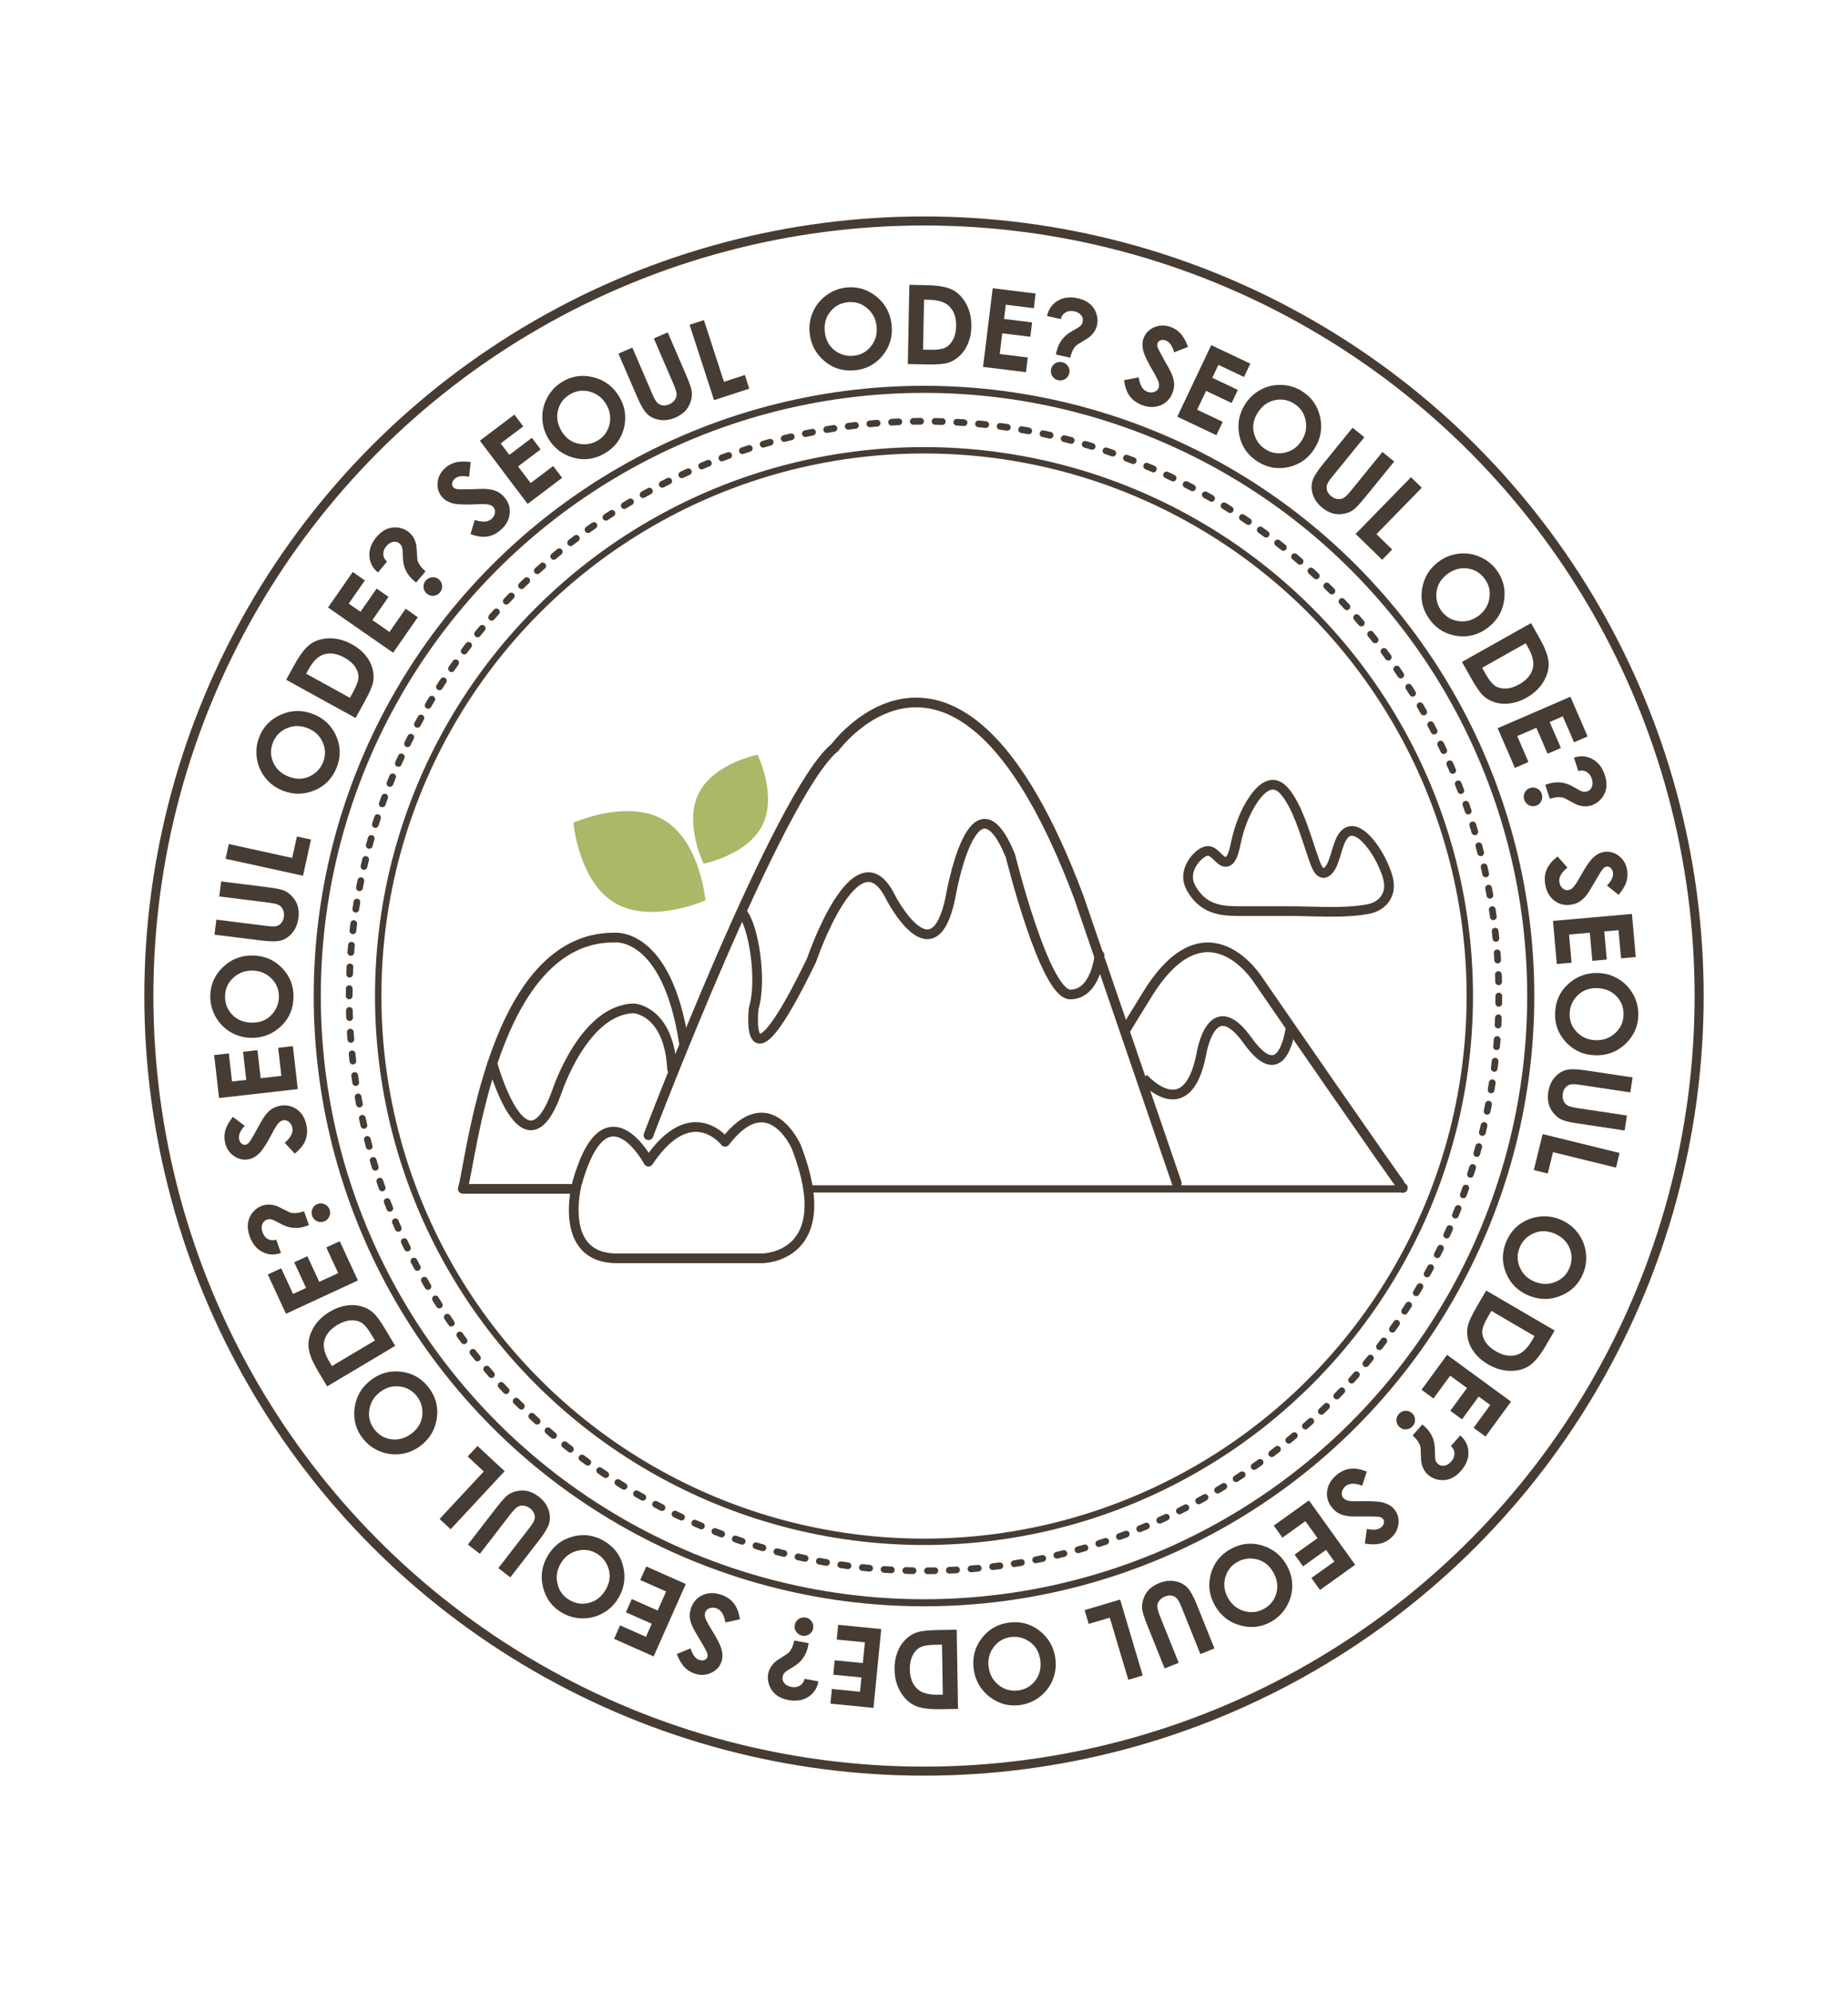 <?xml version="1.0" encoding="utf-8"?>
<!-- Generator: Adobe Illustrator 27.4.0, SVG Export Plug-In . SVG Version: 6.00 Build 0)  -->
<svg version="1.1" id="레이어_1" xmlns="http://www.w3.org/2000/svg" xmlns:xlink="http://www.w3.org/1999/xlink" x="0px"
	 y="0px" viewBox="0 0 762.52 822.05" style="enable-background:new 0 0 762.52 822.05;" xml:space="preserve">
<style type="text/css">
	.st0{fill:none;stroke:#463C33;stroke-width:4;stroke-linecap:round;stroke-linejoin:round;stroke-miterlimit:10;}
	.st1{fill:none;stroke:#463C33;stroke-width:4;stroke-miterlimit:10;}
	.st2{fill:none;stroke:#463C33;stroke-width:3.734;stroke-miterlimit:10;}
	.st3{fill:none;stroke:#463C33;stroke-width:2.923;stroke-miterlimit:10;}
	.st4{fill:none;stroke:#463C33;stroke-width:2.629;stroke-miterlimit:10;}
	.st5{fill:none;stroke:#463C33;stroke-width:2.769;stroke-linecap:round;stroke-linejoin:round;stroke-dasharray:2.993,5.985;}
	.st6{fill:#463C33;}
	.st7{fill:none;stroke:#463C33;stroke-width:3;stroke-linecap:round;stroke-linejoin:round;stroke-miterlimit:10;}
	.st8{fill:#ABB868;}
</style>
<g>
	<path class="st0" d="M282.17,430.21c-7.06-45.84-28.56-43.31-28.56-43.31c-50.32-0.53-59.13,92.22-62.66,103.68h45.79"/>
	<path class="st0" d="M267.57,468.44c0,0,54-141.61,76.95-160.01c0,0,51.2-69.98,100.63,61.82l40.42,117.98"/>
	<path class="st0" d="M578.86,490.15c-0.94-0.48-59.57-85.52-59.57-85.52s-21.18-34.38-45.9,5.73l-8.83,14.33"/>
	<path class="st0" d="M306.09,376.43c4.9,5.28,8.43,28.21,4.9,39.67c0,0-4.48,38.69,23.85-19.83c0,0,18.52-54.66,32.64-26.01
		c0,0,17.65,34.38,24.71,0c0,0,9.21-54.72,24.71-17.19c0,0,14.12,57.3,24.71,57.3c10.59,0,12.05-16.24,12.05-16.24"/>
	<path class="st0" d="M203.16,438.75c0,0,13.31,48.81,26.62,11.73c0,0,11.02-33.92,31.78-34.38c0,0,14.53,0.86,15.74,25.04"/>
	<path class="st1" d="M471.76,444.85c0,0,17.97,20.57,23.93-9.82c0,0,4.1-26.66,19.15-5.6c15.05,21.06,17.77-6.09,17.77-6.09"/>
	<path class="st0" d="M254.49,519.24h60.02c0,0,31.78,0,14.12-45.84c0,0-11.16-26.03-29.44-2.23c0,0-13.98-18.18-31.63,8.19
		c0,0-17.68-33.22-29.5,9.06C238.07,488.43,229.78,519.24,254.49,519.24z"/>
	<path class="st0" d="M512.23,375.98c6.72,0,13.45,0,20.17,0c10.1,0,20.36,0.94,30.43-0.55c2.66-0.39,5.4-1.04,7.66-3.33
		c1.2-1.21,2.28-2.98,2.57-5.22c0.33-2.56-0.41-5.16-1.26-7.38c-2.04-5.34-4.83-9.93-8.09-13.32c-2.59-2.7-6-4.63-8.69-2.16
		c-2.73,2.51-3.42,8.28-5.22,12.46c-0.99,2.3-2.65,4.29-4.33,3.65c-1.42-0.54-2.34-2.73-3.07-4.78
		c-3.22-8.99-5.77-18.89-10.37-26.13c-1.55-2.44-3.4-4.59-5.52-5.21c-3.35-0.97-6.67,2.02-9.2,5.71c-3.3,4.8-5.83,10.98-7.29,17.77
		c-0.7,3.24-1.48,7.15-3.52,8.01c-2.46,1.03-4.52-3.25-7-4.17c-1.93-0.72-3.92,0.68-5.61,2.38c-2.01,2.03-4.04,5.34-3.61,9.12
		c0.21,1.8,0.95,3.31,1.75,4.59C497.31,375.93,505.27,375.98,512.23,375.98"/>
</g>
<circle class="st2" cx="381.26" cy="411.02" r="319.84"/>
<circle class="st3" cx="381.26" cy="411.02" r="250.36"/>
<circle class="st4" cx="381.26" cy="411.02" r="225.21"/>
<g>
	<circle class="st5" cx="381.26" cy="411.02" r="237.18"/>
</g>
<path class="st6" d="M349.19,118.65c4.6-0.5,8.73,0.73,12.41,3.7c3.67,2.97,5.77,6.85,6.29,11.63c0.52,4.74-0.68,8.94-3.58,12.58
	c-2.91,3.64-6.69,5.72-11.35,6.22c-4.88,0.53-9.12-0.71-12.71-3.73c-3.6-3.02-5.65-6.85-6.15-11.49c-0.34-3.11,0.1-6.05,1.32-8.82
	c1.22-2.77,3.06-5.06,5.53-6.87C343.4,120.05,346.15,118.98,349.19,118.65z M349.78,124.71c-3.01,0.33-5.42,1.65-7.24,3.97
	c-1.82,2.32-2.56,5.09-2.2,8.31c0.39,3.59,1.99,6.3,4.8,8.11c2.18,1.42,4.57,1.98,7.17,1.7c2.93-0.32,5.32-1.65,7.15-4
	c1.83-2.35,2.58-5.07,2.24-8.18c-0.34-3.09-1.66-5.6-3.98-7.51C355.41,125.18,352.76,124.38,349.78,124.71z"/>
<path class="st6" d="M375.22,117.54l7.37,0.15c4.75,0.09,8.27,0.75,10.56,1.98c2.29,1.22,4.15,3.18,5.59,5.86
	c1.44,2.68,2.13,5.79,2.06,9.33c-0.05,2.52-0.51,4.83-1.39,6.92s-2.07,3.82-3.57,5.19c-1.5,1.36-3.12,2.29-4.84,2.79
	s-4.71,0.71-8.94,0.62l-7.48-0.15L375.22,117.54z M381.28,123.66l-0.41,20.62l2.89,0.06c2.84,0.06,4.91-0.23,6.21-0.85
	c1.29-0.63,2.36-1.7,3.21-3.23c0.85-1.53,1.29-3.42,1.34-5.67c0.07-3.47-0.85-6.18-2.75-8.13c-1.71-1.75-4.5-2.67-8.37-2.75
	L381.28,123.66z"/>
<path class="st6" d="M409.61,118.95l17.71,2.18l-0.74,6.04L415,125.75l-0.72,5.87l11.58,1.42l-0.73,5.93l-11.58-1.42l-1.05,8.54
	l11.58,1.42l-0.75,6.07l-17.71-2.18L409.61,118.95z"/>
<path class="st6" d="M437.72,131.66l-5.69-1.24c0.58-2.79,2.03-4.89,4.37-6.29c2.33-1.4,5.09-1.75,8.26-1.06
	c2.04,0.44,3.7,1.2,4.97,2.26c1.27,1.06,2.18,2.4,2.73,4.01c0.55,1.61,0.66,3.19,0.32,4.76c-0.19,0.85-0.51,1.66-0.96,2.43
	c-0.45,0.77-1.07,1.52-1.86,2.26c-0.46,0.43-1.48,1.1-3.05,2.02c-1.51,0.87-2.47,1.51-2.89,1.91c-0.42,0.4-0.83,0.97-1.21,1.7
	c-0.39,0.73-0.76,1.79-1.12,3.17l-5.89-1.28l0.19-0.98c0.42-1.94,1.16-3.63,2.21-5.06c1.05-1.43,2.53-2.67,4.42-3.71
	c1.83-1.01,2.96-1.74,3.38-2.18c0.43-0.44,0.72-1,0.86-1.68c0.2-0.93-0.01-1.8-0.65-2.61c-0.63-0.81-1.6-1.36-2.91-1.64
	c-1.33-0.29-2.51-0.13-3.54,0.46C438.66,129.51,438,130.43,437.72,131.66z M438.2,149.44c1.06,0.23,1.88,0.79,2.47,1.67
	c0.59,0.89,0.77,1.84,0.55,2.87c-0.22,1.03-0.78,1.83-1.68,2.4c-0.9,0.57-1.87,0.74-2.91,0.52c-1.04-0.23-1.85-0.79-2.42-1.68
	c-0.57-0.89-0.75-1.85-0.52-2.88s0.78-1.83,1.66-2.39C436.22,149.39,437.17,149.22,438.2,149.44z"/>
<path class="st6" d="M490.2,143.16l-5.73,2.22c-0.74-2.67-1.89-4.3-3.47-4.88c-0.77-0.28-1.47-0.31-2.11-0.08
	c-0.64,0.23-1.05,0.6-1.24,1.12c-0.19,0.51-0.2,1.06-0.02,1.65c0.25,0.79,1.19,2.63,2.83,5.52c1.54,2.69,2.46,4.36,2.75,5.02
	c0.74,1.63,1.16,3.09,1.25,4.36c0.09,1.27-0.1,2.56-0.58,3.85c-0.93,2.52-2.57,4.27-4.91,5.27c-2.34,1-4.92,0.98-7.71-0.05
	c-2.18-0.81-3.89-2.05-5.12-3.71s-1.99-3.86-2.3-6.58l6-1.15c0.47,3.26,1.67,5.24,3.59,5.95c1,0.37,1.95,0.39,2.85,0.06
	c0.9-0.33,1.49-0.88,1.77-1.64c0.26-0.7,0.26-1.49,0-2.37c-0.26-0.89-1-2.37-2.23-4.45c-2.33-3.96-3.72-6.86-4.14-8.7
	s-0.37-3.5,0.17-4.97c0.79-2.13,2.27-3.65,4.45-4.57c2.18-0.92,4.46-0.95,6.84-0.07c1.53,0.57,2.86,1.46,3.98,2.68
	C488.26,138.84,489.28,140.69,490.2,143.16z"/>
<path class="st6" d="M499.77,142.42l16.13,7.64l-2.61,5.5l-10.55-5l-2.53,5.34l10.55,5l-2.56,5.4l-10.55-5l-3.68,7.77l10.55,5
	l-2.62,5.52l-16.13-7.64L499.77,142.42z"/>
<path class="st6" d="M537.22,161.41c3.92,2.45,6.41,5.97,7.47,10.58c1.05,4.6,0.3,8.95-2.24,13.03c-2.53,4.05-6.06,6.61-10.59,7.67
	s-8.79,0.36-12.77-2.12c-4.16-2.6-6.73-6.19-7.69-10.79c-0.96-4.6-0.2-8.88,2.27-12.84c1.65-2.65,3.82-4.69,6.49-6.12
	c2.67-1.43,5.54-2.09,8.59-1.99C531.8,158.94,534.63,159.8,537.22,161.41z M533.94,166.54c-2.57-1.6-5.28-2.05-8.15-1.36
	c-2.86,0.69-5.15,2.42-6.87,5.17c-1.91,3.07-2.33,6.18-1.24,9.34c0.84,2.46,2.37,4.39,4.58,5.77c2.5,1.56,5.2,1.99,8.09,1.28
	s5.16-2.39,6.82-5.05c1.65-2.64,2.15-5.43,1.52-8.36S536.48,168.13,533.94,166.54z"/>
<path class="st6" d="M558.1,176.49l4.85,3.94l-13.34,16.4c-1.15,1.41-1.84,2.51-2.07,3.3c-0.23,0.79-0.2,1.59,0.08,2.4
	s0.83,1.55,1.63,2.2c0.85,0.69,1.74,1.09,2.67,1.2c0.93,0.11,1.76-0.04,2.49-0.45s1.78-1.47,3.16-3.17l12.85-15.8l4.85,3.94
	l-12.3,15.12c-2.08,2.55-3.66,4.21-4.75,4.96c-1.09,0.76-2.42,1.26-3.97,1.52c-1.56,0.26-3.05,0.18-4.46-0.23
	c-1.42-0.42-2.83-1.2-4.23-2.34c-1.84-1.5-3.1-3.22-3.77-5.17c-0.67-1.95-0.79-3.8-0.34-5.55c0.45-1.75,1.9-4.13,4.36-7.16
	L558.1,176.49z"/>
<path class="st6" d="M582.2,196.92l4.45,4.35l-18.7,19.15l6.49,6.34L570.3,231l-10.94-10.68L582.2,196.92z"/>
<path class="st6" d="M617.49,235.2c2.77,3.7,3.81,7.89,3.13,12.56c-0.69,4.67-2.96,8.45-6.81,11.34c-3.82,2.86-8.04,3.96-12.65,3.31
	s-8.32-2.85-11.13-6.6c-2.94-3.93-4.03-8.21-3.25-12.84c0.77-4.63,3.02-8.35,6.76-11.14c2.5-1.87,5.26-2.99,8.26-3.35
	c3.01-0.36,5.92,0.06,8.73,1.26S615.66,232.75,617.49,235.2z M612.58,238.79c-1.81-2.42-4.18-3.83-7.1-4.22
	c-2.92-0.39-5.68,0.39-8.28,2.33c-2.9,2.17-4.41,4.92-4.54,8.26c-0.11,2.6,0.62,4.95,2.18,7.04c1.77,2.36,4.13,3.74,7.08,4.12
	c2.95,0.38,5.68-0.36,8.18-2.23c2.49-1.86,3.97-4.28,4.45-7.25C615.04,243.87,614.37,241.19,612.58,238.79z"/>
<path class="st6" d="M631.74,257.12l3.61,6.43c2.33,4.14,3.55,7.51,3.65,10.1c0.1,2.59-0.63,5.19-2.21,7.79
	c-1.58,2.6-3.91,4.77-7,6.51c-2.2,1.23-4.42,2-6.67,2.31c-2.25,0.31-4.34,0.16-6.28-0.44c-1.94-0.6-3.56-1.52-4.86-2.76
	c-1.31-1.24-3-3.7-5.07-7.39l-3.67-6.52L631.74,257.12z M629.54,265.45l-17.98,10.11l1.42,2.52c1.39,2.48,2.69,4.12,3.89,4.92
	c1.2,0.8,2.67,1.17,4.41,1.13c1.74-0.05,3.6-0.62,5.56-1.73c3.03-1.7,4.9-3.87,5.61-6.5c0.64-2.37,0.02-5.24-1.88-8.61
	L629.54,265.45z"/>
<path class="st6" d="M647.98,287.5l7.09,16.38l-5.59,2.42l-4.64-10.71l-5.42,2.35l4.64,10.71l-5.49,2.38l-4.64-10.71l-7.89,3.42
	l4.64,10.71l-5.61,2.43l-7.09-16.38L647.98,287.5z"/>
<path class="st6" d="M636.15,327.59c0.34,1.03,0.27,2.02-0.19,2.98c-0.47,0.96-1.2,1.6-2.2,1.92s-1.97,0.25-2.92-0.24
	c-0.95-0.49-1.58-1.23-1.92-2.25c-0.33-1.01-0.26-1.99,0.22-2.94c0.48-0.94,1.22-1.58,2.22-1.91c1-0.33,1.97-0.25,2.9,0.22
	C635.2,325.85,635.83,326.59,636.15,327.59z M651.25,318.18l-1.81-5.53c2.7-0.92,5.25-0.72,7.64,0.59c2.39,1.31,4.09,3.5,5.1,6.59
	c0.65,1.99,0.84,3.79,0.56,5.43c-0.28,1.63-0.97,3.1-2.07,4.39c-1.11,1.29-2.42,2.18-3.94,2.68c-0.83,0.27-1.69,0.41-2.58,0.4
	c-0.89,0-1.85-0.16-2.89-0.46c-0.6-0.18-1.7-0.71-3.29-1.61c-1.51-0.86-2.55-1.37-3.11-1.53c-0.56-0.16-1.25-0.22-2.08-0.18
	c-0.83,0.04-1.93,0.25-3.3,0.64l-1.88-5.72l0.94-0.33c1.89-0.62,3.71-0.83,5.48-0.65s3.58,0.83,5.44,1.94c1.8,1.06,3,1.67,3.59,1.82
	c0.59,0.15,1.22,0.11,1.88-0.1c0.9-0.3,1.54-0.92,1.92-1.88s0.36-2.07-0.05-3.34c-0.42-1.3-1.15-2.23-2.19-2.81
	C653.58,317.9,652.45,317.8,651.25,318.18z"/>
<path class="st6" d="M667.88,369.25l-4.82-3.82c1.93-1.99,2.75-3.81,2.46-5.46c-0.14-0.8-0.48-1.42-1-1.86s-1.05-0.6-1.59-0.51
	c-0.54,0.1-1.02,0.37-1.43,0.82c-0.55,0.61-1.66,2.36-3.33,5.23c-1.54,2.69-2.52,4.32-2.94,4.91c-1.03,1.47-2.07,2.56-3.13,3.28
	s-2.26,1.21-3.61,1.45c-2.64,0.47-4.98-0.05-7.03-1.57c-2.05-1.52-3.33-3.74-3.86-6.68c-0.41-2.29-0.21-4.39,0.61-6.29
	s2.32-3.67,4.51-5.32l4.03,4.59c-2.57,2.06-3.67,4.09-3.31,6.11c0.19,1.05,0.65,1.88,1.39,2.49c0.74,0.61,1.51,0.84,2.31,0.69
	c0.73-0.13,1.41-0.53,2.04-1.2c0.63-0.67,1.54-2.06,2.71-4.17c2.23-4.02,4.03-6.68,5.4-7.98c1.37-1.3,2.83-2.09,4.38-2.37
	c2.23-0.4,4.3,0.11,6.2,1.53c1.9,1.42,3.08,3.37,3.52,5.87c0.29,1.61,0.19,3.2-0.3,4.79C670.63,365.39,669.55,367.21,667.88,369.25z
	"/>
<path class="st6" d="M673.37,377.13l1.58,17.78l-6.07,0.54l-1.04-11.62l-5.89,0.52l1.04,11.62l-5.96,0.53l-1.04-11.62l-8.57,0.76
	l1.04,11.62l-6.09,0.54l-1.58-17.78L673.37,377.13z"/>
<path class="st6" d="M675.99,418.97c-0.11,4.62-1.88,8.56-5.31,11.81c-3.43,3.25-7.55,4.81-12.37,4.69
	c-4.77-0.12-8.77-1.86-11.99-5.22s-4.78-7.39-4.66-12.07c0.12-4.91,1.92-8.94,5.39-12.1s7.54-4.69,12.21-4.57
	c3.13,0.08,5.98,0.9,8.57,2.48c2.58,1.58,4.61,3.71,6.08,6.39C675.37,413.05,676.07,415.91,675.99,418.97z M669.9,418.75
	c0.08-3.03-0.92-5.59-2.97-7.71c-2.05-2.11-4.7-3.21-7.95-3.29c-3.61-0.09-6.51,1.14-8.67,3.68c-1.69,1.98-2.57,4.27-2.64,6.88
	c-0.07,2.95,0.93,5.49,3.01,7.62c2.08,2.13,4.69,3.23,7.81,3.31c3.11,0.08,5.77-0.91,7.98-2.94
	C668.69,424.26,669.83,421.75,669.9,418.75z"/>
<path class="st6" d="M673.63,444.59l-0.93,6.18l-20.91-3.14c-1.8-0.27-3.1-0.3-3.89-0.1s-1.47,0.63-2.02,1.29s-0.91,1.5-1.06,2.53
	c-0.16,1.08-0.05,2.06,0.33,2.92s0.93,1.5,1.66,1.91c0.72,0.42,2.17,0.79,4.34,1.11l20.14,3.02l-0.93,6.18l-19.28-2.89
	c-3.25-0.49-5.48-1.01-6.69-1.57s-2.32-1.44-3.33-2.65c-1.02-1.21-1.71-2.53-2.07-3.96s-0.41-3.04-0.14-4.83
	c0.35-2.34,1.2-4.3,2.54-5.88c1.34-1.58,2.87-2.61,4.6-3.12c1.73-0.5,4.52-0.47,8.38,0.11L673.63,444.59z"/>
<path class="st6" d="M668.28,475.78l-1.49,6.04l-25.99-6.38l-2.16,8.81l-5.76-1.42l3.65-14.85L668.28,475.78z"/>
<path class="st6" d="M653.16,525.67c-1.79,4.26-4.88,7.28-9.25,9.05s-8.79,1.72-13.22-0.14c-4.4-1.85-7.49-4.93-9.26-9.23
	c-1.77-4.31-1.75-8.62,0.06-12.94c1.9-4.52,5.04-7.63,9.43-9.31c4.39-1.68,8.73-1.61,13.03,0.19c2.88,1.21,5.24,3.02,7.07,5.43
	s2.94,5.13,3.33,8.17C654.75,519.93,654.35,522.85,653.16,525.67z M647.58,523.25c1.17-2.79,1.19-5.54,0.05-8.26
	c-1.14-2.72-3.21-4.7-6.2-5.96c-3.33-1.4-6.47-1.31-9.42,0.27c-2.3,1.22-3.95,3.04-4.96,5.44c-1.14,2.72-1.13,5.45,0.03,8.19
	c1.16,2.74,3.18,4.72,6.07,5.93c2.87,1.21,5.7,1.26,8.5,0.17S646.42,526.01,647.58,523.25z"/>
<path class="st6" d="M641.47,549.03l-3.72,6.37c-2.4,4.1-4.69,6.86-6.87,8.26s-4.79,2.08-7.84,2.03c-3.04-0.05-6.1-0.96-9.15-2.75
	c-2.18-1.27-3.96-2.8-5.37-4.59c-1.4-1.79-2.33-3.67-2.79-5.64c-0.46-1.97-0.49-3.84-0.08-5.59c0.41-1.75,1.68-4.46,3.81-8.11
	l3.77-6.46L641.47,549.03z M633.17,551.34l-17.81-10.4l-1.46,2.5c-1.43,2.46-2.19,4.4-2.28,5.84c-0.08,1.44,0.34,2.89,1.26,4.38
	c0.92,1.48,2.36,2.79,4.3,3.93c3,1.75,5.81,2.27,8.44,1.56c2.37-0.64,4.53-2.63,6.48-5.97L633.17,551.34z"/>
<path class="st6" d="M623.48,578.38l-10.54,14.41l-4.92-3.6l6.89-9.42l-4.77-3.49l-6.89,9.42l-4.83-3.53l6.89-9.42l-6.94-5.08
	l-6.89,9.42l-4.93-3.61l10.54-14.4L623.48,578.38z"/>
<path class="st6" d="M582.92,588.48c-0.72,0.81-1.6,1.26-2.66,1.34c-1.06,0.08-1.99-0.22-2.77-0.92c-0.79-0.7-1.21-1.57-1.28-2.64
	c-0.06-1.06,0.26-1.99,0.97-2.79c0.71-0.8,1.59-1.23,2.64-1.3s1.98,0.25,2.77,0.94c0.79,0.7,1.22,1.57,1.28,2.61
	C583.93,586.77,583.62,587.69,582.92,588.48z M598.68,596.72l3.85-4.37c2.16,1.87,3.28,4.16,3.37,6.88c0.08,2.72-0.95,5.3-3.09,7.73
	c-1.38,1.57-2.85,2.65-4.39,3.24c-1.55,0.59-3.16,0.74-4.83,0.44c-1.67-0.3-3.11-0.98-4.31-2.04c-0.66-0.58-1.21-1.25-1.66-2.02
	c-0.45-0.77-0.8-1.68-1.07-2.72c-0.15-0.61-0.25-1.83-0.28-3.65c-0.03-1.74-0.11-2.89-0.26-3.46c-0.15-0.56-0.45-1.19-0.9-1.89
	c-0.45-0.7-1.19-1.54-2.22-2.52l3.98-4.52l0.77,0.64c1.49,1.31,2.6,2.78,3.34,4.4c0.74,1.62,1.1,3.51,1.09,5.67
	c0,2.09,0.08,3.43,0.25,4.02c0.17,0.59,0.52,1.11,1.04,1.57c0.71,0.63,1.58,0.86,2.6,0.7c1.02-0.16,1.97-0.74,2.85-1.74
	c0.9-1.02,1.34-2.13,1.32-3.31C600.11,598.58,599.63,597.57,598.68,596.72z"/>
<path class="st6" d="M563.15,636.97l0.84-6.09c2.7,0.65,4.68,0.43,5.95-0.66c0.62-0.53,0.98-1.13,1.09-1.8
	c0.11-0.67-0.02-1.21-0.37-1.63c-0.36-0.42-0.84-0.69-1.44-0.82c-0.81-0.17-2.87-0.24-6.2-0.21c-3.1,0.04-5,0.03-5.72-0.03
	c-1.79-0.14-3.26-0.48-4.42-1.02c-1.16-0.54-2.19-1.33-3.08-2.38c-1.75-2.03-2.49-4.32-2.22-6.85c0.27-2.54,1.53-4.77,3.79-6.72
	c1.77-1.52,3.68-2.41,5.73-2.67c2.05-0.26,4.35,0.13,6.87,1.18l-1.91,5.8c-3.08-1.17-5.39-1.08-6.94,0.25
	c-0.81,0.7-1.29,1.52-1.43,2.46c-0.15,0.95,0.05,1.73,0.58,2.35c0.48,0.56,1.17,0.94,2.07,1.15c0.9,0.2,2.56,0.27,4.97,0.21
	c4.59-0.12,7.8,0.08,9.62,0.6c1.82,0.52,3.24,1.37,4.26,2.57c1.48,1.72,2.09,3.76,1.84,6.11c-0.25,2.36-1.34,4.36-3.26,6.02
	c-1.24,1.06-2.66,1.79-4.27,2.18C567.87,637.37,565.76,637.36,563.15,636.97z"/>
<path class="st6" d="M559.16,645.7l-14.5,10.41l-3.55-4.95l9.48-6.8l-3.45-4.8l-9.48,6.8l-3.49-4.86l9.48-6.8l-5.02-6.99l-9.48,6.8
	l-3.56-4.97l14.5-10.41L559.16,645.7z"/>
<path class="st6" d="M524.41,669.25c-4.04,2.25-8.33,2.72-12.87,1.41s-7.98-4.07-10.32-8.28c-2.32-4.17-2.85-8.5-1.58-12.98
	c1.26-4.48,3.94-7.86,8.04-10.14c4.29-2.39,8.68-2.88,13.17-1.5c4.49,1.39,7.86,4.12,10.13,8.2c1.52,2.73,2.26,5.61,2.21,8.64
	c-0.05,3.03-0.85,5.85-2.42,8.48C529.2,665.71,527.08,667.77,524.41,669.25z M521.51,663.9c2.64-1.47,4.36-3.63,5.14-6.47
	c0.78-2.84,0.38-5.68-1.2-8.52c-1.76-3.16-4.28-5.03-7.57-5.61c-2.56-0.46-4.98-0.05-7.27,1.22c-2.58,1.43-4.26,3.59-5.04,6.46
	c-0.78,2.87-0.41,5.68,1.11,8.41c1.51,2.72,3.71,4.51,6.58,5.38C516.14,665.65,518.89,665.36,521.51,663.9z"/>
<path class="st6" d="M501.1,680.22l-5.8,2.33l-7.88-19.62c-0.68-1.69-1.31-2.83-1.88-3.41c-0.58-0.58-1.29-0.95-2.14-1.09
	c-0.85-0.15-1.75-0.03-2.72,0.36c-1.02,0.41-1.8,0.99-2.35,1.76c-0.55,0.76-0.82,1.56-0.81,2.4c0.01,0.83,0.42,2.27,1.24,4.3
	l7.59,18.9l-5.8,2.33l-7.26-18.09c-1.23-3.05-1.9-5.24-2.04-6.56c-0.13-1.32,0.07-2.73,0.6-4.21c0.53-1.49,1.32-2.75,2.37-3.79
	s2.42-1.89,4.09-2.57c2.2-0.88,4.32-1.15,6.35-0.79s3.71,1.15,5.02,2.39c1.31,1.24,2.69,3.67,4.14,7.28L501.1,680.22z"/>
<path class="st6" d="M471.51,691.39l-5.96,1.78l-7.64-25.65l-8.69,2.59l-1.7-5.69l14.66-4.37L471.51,691.39z"/>
<path class="st6" d="M420.84,703.6c-4.58,0.61-8.75-0.52-12.49-3.39s-5.94-6.7-6.58-11.47c-0.63-4.73,0.46-8.95,3.27-12.66
	c2.82-3.71,6.55-5.88,11.19-6.5c4.87-0.65,9.13,0.49,12.8,3.42s5.81,6.71,6.43,11.34c0.42,3.1,0.05,6.05-1.1,8.85
	c-1.15,2.8-2.94,5.14-5.36,7.01C426.59,702.06,423.87,703.19,420.84,703.6z M420.1,697.56c3-0.4,5.38-1.78,7.14-4.14
	s2.43-5.15,2-8.36c-0.48-3.58-2.15-6.25-5-7.99c-2.22-1.36-4.62-1.87-7.21-1.52c-2.93,0.39-5.28,1.78-7.05,4.17
	c-1.78,2.39-2.46,5.13-2.04,8.23c0.41,3.08,1.8,5.56,4.16,7.42C414.46,697.22,417.13,697.95,420.1,697.56z"/>
<path class="st6" d="M395.29,705.19l-7.37,0.12c-4.75,0.08-8.29-0.45-10.62-1.59s-4.26-3.02-5.8-5.65s-2.34-5.71-2.39-9.25
	c-0.04-2.52,0.34-4.84,1.14-6.97c0.8-2.12,1.93-3.9,3.38-5.31c1.45-1.42,3.03-2.41,4.74-2.97c1.71-0.56,4.68-0.88,8.91-0.94
	l7.48-0.12L395.29,705.19z M389.02,699.29l-0.33-20.62l-2.89,0.05c-2.84,0.05-4.9,0.41-6.17,1.08c-1.27,0.67-2.3,1.79-3.09,3.34
	c-0.79,1.56-1.17,3.46-1.13,5.71c0.06,3.47,1.07,6.15,3.04,8.03c1.78,1.69,4.6,2.51,8.46,2.44L389.02,699.29z"/>
<path class="st6" d="M360.41,704.76l-17.76-1.75l0.6-6.06l11.61,1.14l0.58-5.88l-11.61-1.14l0.58-5.95l11.61,1.14l0.84-8.56
	l-11.61-1.14l0.6-6.08l17.76,1.75L360.41,704.76z"/>
<path class="st6" d="M331.98,692.74l5.72,1.1c-0.51,2.81-1.91,4.94-4.21,6.4c-2.3,1.46-5.04,1.88-8.23,1.27
	c-2.05-0.39-3.73-1.11-5.02-2.14c-1.3-1.03-2.24-2.35-2.83-3.94c-0.59-1.59-0.74-3.17-0.44-4.75c0.17-0.86,0.47-1.68,0.9-2.45
	c0.44-0.78,1.04-1.54,1.8-2.3c0.45-0.44,1.45-1.14,3-2.09c1.49-0.91,2.44-1.57,2.85-1.98s0.8-0.99,1.17-1.73
	c0.37-0.74,0.72-1.81,1.04-3.19l5.92,1.13l-0.17,0.99c-0.37,1.95-1.07,3.65-2.09,5.11c-1.02,1.46-2.46,2.73-4.33,3.82
	c-1.8,1.06-2.91,1.81-3.33,2.26c-0.42,0.45-0.69,1.01-0.82,1.7c-0.18,0.93,0.06,1.8,0.71,2.59c0.65,0.8,1.64,1.32,2.95,1.57
	c1.34,0.26,2.51,0.07,3.52-0.55C331.1,694.92,331.73,693.98,331.98,692.74z M331.07,674.98c-1.06-0.2-1.9-0.74-2.51-1.61
	c-0.61-0.87-0.82-1.82-0.62-2.86s0.74-1.85,1.62-2.44c0.88-0.59,1.85-0.79,2.9-0.59c1.05,0.2,1.87,0.74,2.46,1.62
	c0.59,0.88,0.79,1.83,0.59,2.86s-0.73,1.84-1.6,2.43C333.05,674.98,332.1,675.18,331.07,674.98z"/>
<path class="st6" d="M279.25,682.54l5.68-2.36c0.8,2.65,2,4.25,3.59,4.79c0.77,0.26,1.48,0.27,2.11,0.03
	c0.63-0.25,1.04-0.63,1.22-1.15c0.18-0.52,0.17-1.07-0.02-1.65c-0.27-0.78-1.25-2.6-2.96-5.45c-1.61-2.65-2.56-4.3-2.87-4.95
	c-0.78-1.61-1.23-3.06-1.36-4.33s0.04-2.56,0.48-3.86c0.87-2.54,2.46-4.33,4.78-5.39c2.32-1.06,4.89-1.1,7.71-0.14
	c2.2,0.75,3.94,1.95,5.21,3.59c1.27,1.64,2.09,3.81,2.46,6.53l-5.97,1.3c-0.55-3.24-1.8-5.2-3.74-5.86
	c-1.01-0.35-1.96-0.34-2.85,0.01c-0.89,0.35-1.47,0.92-1.73,1.69c-0.24,0.7-0.22,1.49,0.06,2.37c0.28,0.88,1.06,2.34,2.33,4.39
	c2.43,3.9,3.89,6.76,4.36,8.59c0.47,1.83,0.46,3.49-0.05,4.97c-0.73,2.15-2.18,3.71-4.34,4.68c-2.16,0.98-4.44,1.06-6.84,0.24
	c-1.54-0.53-2.89-1.39-4.05-2.58S280.23,684.99,279.25,682.54z"/>
<path class="st6" d="M269.7,683.52l-16.31-7.24l2.47-5.57l10.67,4.73l2.4-5.4l-10.67-4.73l2.43-5.46l10.67,4.73l3.49-7.86
	l-10.67-4.73l2.48-5.59l16.31,7.24L269.7,683.52z"/>
<path class="st6" d="M231.8,665.45c-3.98-2.35-6.56-5.82-7.72-10.39c-1.16-4.58-0.52-8.94,1.92-13.08c2.43-4.11,5.89-6.75,10.4-7.93
	s8.78-0.57,12.81,1.81c4.23,2.49,6.88,6.03,7.95,10.6c1.07,4.57,0.42,8.87-1.95,12.89c-1.59,2.69-3.7,4.78-6.34,6.27
	c-2.64,1.49-5.48,2.22-8.54,2.2C237.27,667.79,234.43,667,231.8,665.45z M234.95,660.24c2.61,1.54,5.33,1.92,8.18,1.16
	c2.85-0.76,5.09-2.54,6.74-5.34c1.84-3.11,2.17-6.24,1.01-9.37c-0.9-2.44-2.48-4.33-4.72-5.65c-2.54-1.5-5.25-1.86-8.12-1.08
	s-5.1,2.52-6.69,5.21c-1.58,2.68-2.02,5.48-1.31,8.4C230.73,656.5,232.37,658.72,234.95,660.24z"/>
<path class="st6" d="M210.57,650.9l-4.94-3.82l12.93-16.73c1.11-1.44,1.78-2.56,1.99-3.35c0.21-0.79,0.16-1.59-0.14-2.4
	c-0.3-0.81-0.87-1.53-1.69-2.16c-0.87-0.67-1.77-1.05-2.7-1.14c-0.93-0.09-1.76,0.08-2.48,0.51c-0.72,0.43-1.74,1.51-3.08,3.24
	L198,641.18l-4.94-3.82l11.92-15.42c2.01-2.6,3.55-4.29,4.63-5.08c1.07-0.78,2.38-1.32,3.94-1.62s3.04-0.26,4.47,0.13
	s2.86,1.13,4.29,2.23c1.88,1.45,3.17,3.14,3.9,5.08c0.72,1.94,0.88,3.78,0.48,5.54c-0.4,1.76-1.8,4.18-4.18,7.26L210.57,650.9z"/>
<path class="st6" d="M185.95,631.04l-4.56-4.24l18.23-19.6l-6.64-6.18l4.04-4.35l11.2,10.41L185.95,631.04z"/>
<path class="st6" d="M149.73,593.62c-2.86-3.63-4.01-7.8-3.43-12.48c0.57-4.69,2.75-8.52,6.54-11.5c3.75-2.95,7.94-4.16,12.57-3.62
	c4.63,0.54,8.39,2.65,11.29,6.33c3.04,3.86,4.22,8.11,3.57,12.76c-0.66,4.65-2.82,8.42-6.49,11.31c-2.46,1.93-5.18,3.12-8.18,3.55
	c-3,0.43-5.92,0.08-8.76-1.05C153.98,597.79,151.62,596.03,149.73,593.62z M154.55,589.91c1.87,2.38,4.27,3.73,7.2,4.04
	c2.93,0.32,5.67-0.53,8.22-2.53c2.84-2.24,4.29-5.03,4.33-8.37c0.04-2.6-0.74-4.93-2.35-6.98c-1.83-2.32-4.22-3.64-7.18-3.95
	c-2.96-0.31-5.67,0.5-8.13,2.43c-2.44,1.92-3.87,4.38-4.27,7.35C151.97,584.89,152.7,587.56,154.55,589.91z"/>
<path class="st6" d="M134.97,572.09l-3.77-6.34c-2.43-4.08-3.73-7.42-3.9-10.01c-0.17-2.59,0.5-5.2,2.02-7.84s3.79-4.87,6.84-6.68
	c2.17-1.29,4.37-2.11,6.61-2.47c2.24-0.36,4.34-0.26,6.29,0.29s3.59,1.43,4.93,2.64s3.09,3.62,5.25,7.26l3.83,6.43L134.97,572.09z
	 M136.97,563.71l17.73-10.55l-1.48-2.48c-1.46-2.45-2.79-4.05-4.01-4.82c-1.22-0.77-2.7-1.11-4.44-1.02
	c-1.74,0.09-3.58,0.71-5.52,1.86c-2.98,1.77-4.8,3.99-5.45,6.63c-0.58,2.38,0.11,5.24,2.09,8.56L136.97,563.71z"/>
<path class="st6" d="M117.99,542.12l-7.49-16.2l5.53-2.56l4.9,10.59l5.37-2.48l-4.9-10.59l5.43-2.51l4.9,10.59l7.81-3.61l-4.9-10.59
	l5.55-2.57l7.49,16.2L117.99,542.12z"/>
<path class="st6" d="M113.97,511.53l1.95,5.49c-2.68,0.98-5.23,0.85-7.65-0.4c-2.42-1.25-4.17-3.4-5.26-6.46
	c-0.7-1.97-0.93-3.77-0.7-5.41c0.24-1.64,0.89-3.12,1.96-4.44c1.07-1.32,2.36-2.24,3.87-2.78c0.82-0.29,1.68-0.45,2.57-0.46
	c0.89-0.02,1.86,0.11,2.9,0.39c0.61,0.16,1.72,0.67,3.33,1.53c1.53,0.82,2.58,1.31,3.15,1.45c0.56,0.15,1.26,0.19,2.09,0.13
	c0.83-0.06,1.92-0.3,3.28-0.72l2.02,5.68l-0.94,0.36c-1.87,0.67-3.69,0.93-5.46,0.79c-1.77-0.14-3.6-0.74-5.49-1.8
	c-1.82-1.02-3.03-1.59-3.63-1.73c-0.6-0.13-1.22-0.08-1.88,0.15c-0.89,0.32-1.52,0.96-1.87,1.93c-0.36,0.97-0.31,2.08,0.14,3.34
	c0.46,1.29,1.21,2.21,2.26,2.76C111.65,511.87,112.77,511.94,113.97,511.53z M128.82,501.75c-0.36-1.02-0.32-2.01,0.12-2.98
	c0.44-0.97,1.16-1.63,2.15-1.98c0.99-0.35,1.97-0.3,2.92,0.16c0.96,0.46,1.62,1.2,1.97,2.2c0.36,1.01,0.31,1.99-0.15,2.94
	c-0.45,0.96-1.18,1.61-2.17,1.96c-0.99,0.35-1.96,0.3-2.91-0.15C129.83,503.46,129.18,502.74,128.82,501.75z"/>
<path class="st6" d="M96.07,460.87l4.91,3.7c-1.88,2.04-2.66,3.88-2.32,5.52c0.16,0.8,0.51,1.41,1.04,1.83
	c0.53,0.42,1.07,0.58,1.6,0.47c0.54-0.11,1.01-0.4,1.41-0.86c0.54-0.62,1.61-2.4,3.2-5.31c1.47-2.72,2.41-4.38,2.82-4.98
	c1-1.49,2.01-2.61,3.05-3.36s2.23-1.26,3.58-1.54c2.63-0.54,4.98-0.07,7.07,1.4s3.42,3.66,4.02,6.58c0.47,2.28,0.31,4.38-0.46,6.3
	c-0.77,1.92-2.23,3.73-4.38,5.43l-4.14-4.49c2.52-2.12,3.57-4.18,3.16-6.19c-0.21-1.05-0.7-1.86-1.45-2.45
	c-0.76-0.59-1.53-0.8-2.33-0.64c-0.73,0.15-1.4,0.57-2.01,1.25c-0.62,0.69-1.48,2.1-2.61,4.24c-2.13,4.07-3.87,6.77-5.21,8.11
	c-1.34,1.33-2.78,2.16-4.32,2.47c-2.22,0.45-4.3,0-6.24-1.37c-1.94-1.37-3.16-3.3-3.66-5.78c-0.33-1.6-0.27-3.2,0.18-4.79
	C93.43,464.79,94.46,462.95,96.07,460.87z"/>
<path class="st6" d="M90.39,453.11l-2.02-17.73l6.05-0.69l1.32,11.59l5.87-0.67l-1.32-11.59l5.94-0.68l1.32,11.59l8.55-0.97
	l-1.32-11.59l6.07-0.69l2.02,17.73L90.39,453.11z"/>
<path class="st6" d="M86.77,410.93c0.07-4.62,1.81-8.58,5.22-11.85c3.4-3.27,7.51-4.87,12.33-4.79c4.77,0.08,8.78,1.79,12.03,5.12
	c3.25,3.34,4.84,7.35,4.76,12.03c-0.08,4.91-1.84,8.96-5.29,12.15c-3.45,3.19-7.5,4.75-12.17,4.67c-3.13-0.05-5.99-0.85-8.59-2.41
	c-2.6-1.55-4.64-3.67-6.13-6.34C87.44,416.85,86.72,413.99,86.77,410.93z M92.86,411.1c-0.05,3.03,0.96,5.59,3.03,7.68
	c2.07,2.1,4.73,3.17,7.97,3.22c3.62,0.06,6.5-1.19,8.64-3.75c1.68-1.99,2.54-4.29,2.58-6.9c0.05-2.95-0.98-5.48-3.08-7.59
	c-2.1-2.11-4.71-3.19-7.84-3.24c-3.11-0.05-5.76,0.95-7.95,3.01C94.02,405.58,92.9,408.1,92.86,411.1z"/>
<path class="st6" d="M88.5,385.69l0.78-6.2l20.98,2.63c1.81,0.23,3.1,0.23,3.89,0.01c0.79-0.22,1.45-0.67,1.99-1.34
	c0.54-0.67,0.87-1.52,1-2.55c0.14-1.09,0-2.06-0.4-2.91c-0.4-0.85-0.97-1.47-1.7-1.87c-0.73-0.4-2.19-0.73-4.36-1.01l-20.21-2.53
	l0.78-6.2l19.34,2.42c3.26,0.41,5.51,0.88,6.72,1.4c1.22,0.53,2.35,1.38,3.4,2.56c1.05,1.18,1.77,2.49,2.16,3.91
	c0.4,1.42,0.48,3.03,0.26,4.83c-0.29,2.35-1.09,4.33-2.39,5.94s-2.81,2.68-4.53,3.23c-1.72,0.55-4.51,0.58-8.38,0.09L88.5,385.69z"
	/>
<path class="st6" d="M93.08,354.37l1.34-6.08l26.14,5.74l1.95-8.86l5.8,1.27l-3.28,14.94L93.08,354.37z"/>
<path class="st6" d="M106.97,304.14c1.69-4.31,4.7-7.4,9.03-9.28c4.33-1.88,8.74-1.94,13.22-0.19c4.44,1.74,7.6,4.74,9.48,9
	c1.88,4.26,1.97,8.58,0.26,12.94c-1.79,4.57-4.86,7.75-9.2,9.54c-4.34,1.79-8.69,1.83-13.04,0.13c-2.91-1.14-5.31-2.89-7.2-5.26
	s-3.07-5.06-3.53-8.08C105.53,309.92,105.85,306.98,106.97,304.14z M112.61,306.42c-1.1,2.82-1.05,5.57,0.16,8.26
	c1.21,2.69,3.32,4.62,6.34,5.8c3.37,1.32,6.5,1.15,9.41-0.5c2.27-1.28,3.88-3.13,4.83-5.56c1.08-2.75,1-5.48-0.23-8.19
	s-3.3-4.64-6.21-5.78c-2.9-1.13-5.73-1.12-8.5,0.04S113.7,303.63,112.61,306.42z"/>
<path class="st6" d="M118.08,280.51l3.56-6.46c2.29-4.16,4.52-6.97,6.66-8.42s4.74-2.19,7.79-2.22s6.12,0.81,9.22,2.52
	c2.21,1.22,4.03,2.7,5.48,4.45c1.45,1.75,2.42,3.61,2.93,5.57c0.51,1.96,0.58,3.82,0.22,5.59c-0.36,1.76-1.57,4.5-3.61,8.2
	l-3.61,6.55L118.08,280.51z M126.32,278l18.06,9.96l1.4-2.53c1.37-2.49,2.08-4.46,2.13-5.89s-0.41-2.89-1.36-4.34
	c-0.96-1.46-2.42-2.73-4.4-3.82c-3.04-1.68-5.87-2.13-8.48-1.35c-2.35,0.7-4.46,2.74-6.33,6.13L126.32,278z"/>
<path class="st6" d="M135.36,250.69l10.19-14.66l5,3.48l-6.66,9.58l4.85,3.37l6.66-9.58l4.91,3.41l-6.66,9.58l7.06,4.91l6.66-9.58
	l5.02,3.49l-10.18,14.66L135.36,250.69z"/>
<path class="st6" d="M159.69,231.77l-3.74,4.46c-2.2-1.81-3.38-4.08-3.53-6.79c-0.15-2.72,0.82-5.32,2.9-7.81
	c1.34-1.6,2.78-2.71,4.31-3.34c1.53-0.63,3.14-0.81,4.82-0.55s3.13,0.9,4.36,1.93c0.67,0.56,1.24,1.22,1.7,1.98
	c0.47,0.76,0.84,1.66,1.13,2.69c0.17,0.61,0.29,1.82,0.37,3.64c0.07,1.74,0.18,2.89,0.34,3.45c0.16,0.56,0.47,1.18,0.94,1.87
	c0.47,0.68,1.23,1.51,2.28,2.47l-3.87,4.61l-0.78-0.63c-1.52-1.28-2.67-2.71-3.45-4.31c-0.78-1.6-1.19-3.48-1.23-5.64
	c-0.05-2.09-0.16-3.42-0.35-4.01c-0.19-0.58-0.55-1.1-1.08-1.55c-0.73-0.61-1.6-0.82-2.61-0.64c-1.01,0.18-1.95,0.79-2.81,1.81
	c-0.88,1.04-1.29,2.16-1.23,3.35C158.22,229.94,158.73,230.94,159.69,231.77z M175.65,239.62c0.7-0.83,1.57-1.3,2.63-1.4
	c1.06-0.11,1.99,0.18,2.8,0.85c0.81,0.68,1.25,1.54,1.34,2.6c0.09,1.06-0.21,2-0.9,2.82c-0.69,0.82-1.56,1.27-2.61,1.36
	c-1.05,0.09-1.98-0.2-2.79-0.88c-0.81-0.68-1.25-1.54-1.35-2.58S174.97,240.43,175.65,239.62z"/>
<path class="st6" d="M194.24,190.66l-0.69,6.11c-2.71-0.59-4.69-0.32-5.93,0.81c-0.61,0.55-0.96,1.16-1.05,1.83
	c-0.09,0.67,0.04,1.21,0.41,1.62c0.37,0.41,0.85,0.67,1.46,0.78c0.81,0.15,2.88,0.17,6.2,0.06c3.09-0.12,5-0.15,5.72-0.11
	c1.79,0.1,3.27,0.41,4.44,0.92c1.17,0.51,2.22,1.28,3.14,2.3c1.8,1.99,2.59,4.26,2.39,6.8c-0.2,2.54-1.41,4.81-3.63,6.81
	c-1.73,1.56-3.62,2.5-5.66,2.81c-2.05,0.31-4.35-0.03-6.9-1.02l1.77-5.85c3.1,1.09,5.42,0.95,6.94-0.42
	c0.79-0.72,1.25-1.55,1.37-2.5s-0.09-1.73-0.64-2.33c-0.5-0.55-1.2-0.92-2.1-1.1c-0.9-0.18-2.56-0.21-4.97-0.09
	c-4.59,0.23-7.8,0.11-9.63-0.36c-1.83-0.47-3.27-1.29-4.32-2.46c-1.52-1.68-2.18-3.71-1.99-6.07c0.19-2.36,1.23-4.39,3.12-6.09
	c1.21-1.09,2.62-1.85,4.22-2.28C189.51,190.38,191.62,190.33,194.24,190.66z"/>
<path class="st6" d="M198,181.85l14.24-10.76l3.67,4.86l-9.31,7.03l3.56,4.72l9.31-7.03l3.6,4.77l-9.31,7.03l5.19,6.86l9.31-7.03
	l3.68,4.88l-14.24,10.76L198,181.85z"/>
<path class="st6" d="M232.18,157.44c3.99-2.35,8.26-2.92,12.83-1.72s8.07,3.87,10.52,8.02c2.42,4.11,3.05,8.42,1.9,12.94
	c-1.15,4.51-3.75,7.96-7.79,10.34c-4.23,2.49-8.6,3.1-13.12,1.82c-4.52-1.28-7.96-3.93-10.33-7.95c-1.59-2.69-2.39-5.56-2.42-8.58
	c-0.03-3.03,0.71-5.87,2.21-8.54C227.48,161.1,229.55,158.99,232.18,157.44z M235.21,162.72c-2.61,1.54-4.27,3.73-4.98,6.59
	c-0.71,2.86-0.24,5.69,1.41,8.48c1.83,3.12,4.4,4.92,7.71,5.42c2.57,0.39,4.98-0.07,7.23-1.4c2.54-1.5,4.17-3.69,4.88-6.58
	c0.71-2.89,0.27-5.69-1.32-8.38c-1.58-2.68-3.82-4.42-6.71-5.22S237.8,161.2,235.21,162.72z"/>
<path class="st6" d="M255.18,145.92l5.74-2.47l8.36,19.42c0.72,1.67,1.38,2.79,1.97,3.36c0.59,0.57,1.31,0.91,2.17,1.04
	c0.85,0.12,1.75-0.02,2.71-0.43c1.01-0.43,1.78-1.04,2.3-1.81c0.53-0.78,0.78-1.58,0.75-2.41s-0.48-2.26-1.34-4.27l-8.05-18.71
	l5.74-2.47l7.71,17.9c1.3,3.02,2.03,5.19,2.2,6.51s0,2.73-0.49,4.23s-1.25,2.78-2.28,3.85c-1.03,1.06-2.37,1.95-4.03,2.67
	c-2.18,0.94-4.29,1.25-6.33,0.95s-3.74-1.06-5.08-2.27c-1.34-1.21-2.78-3.6-4.32-7.18L255.18,145.92z"/>
<path class="st6" d="M284.53,134.01l5.92-1.92l8.27,25.45l8.62-2.8l1.83,5.64l-14.54,4.73L284.53,134.01z"/>
<line class="st7" x1="333.98" y1="490.59" x2="579.01" y2="490.59"/>
<path class="st8" d="M253.76,372.64c15.05,8.85,37.33-1.11,37.33-1.11s-2.12-24.31-17.16-33.16s-37.33,1.11-37.33,1.11
	S238.71,363.79,253.76,372.64z"/>
<path class="st8" d="M288.28,327.41c-6.14,12.42,2.06,28.99,2.06,28.99s18.14-3.56,24.28-15.97c6.14-12.42-2.06-28.99-2.06-28.99
	S294.42,314.99,288.28,327.41z"/>
</svg>
